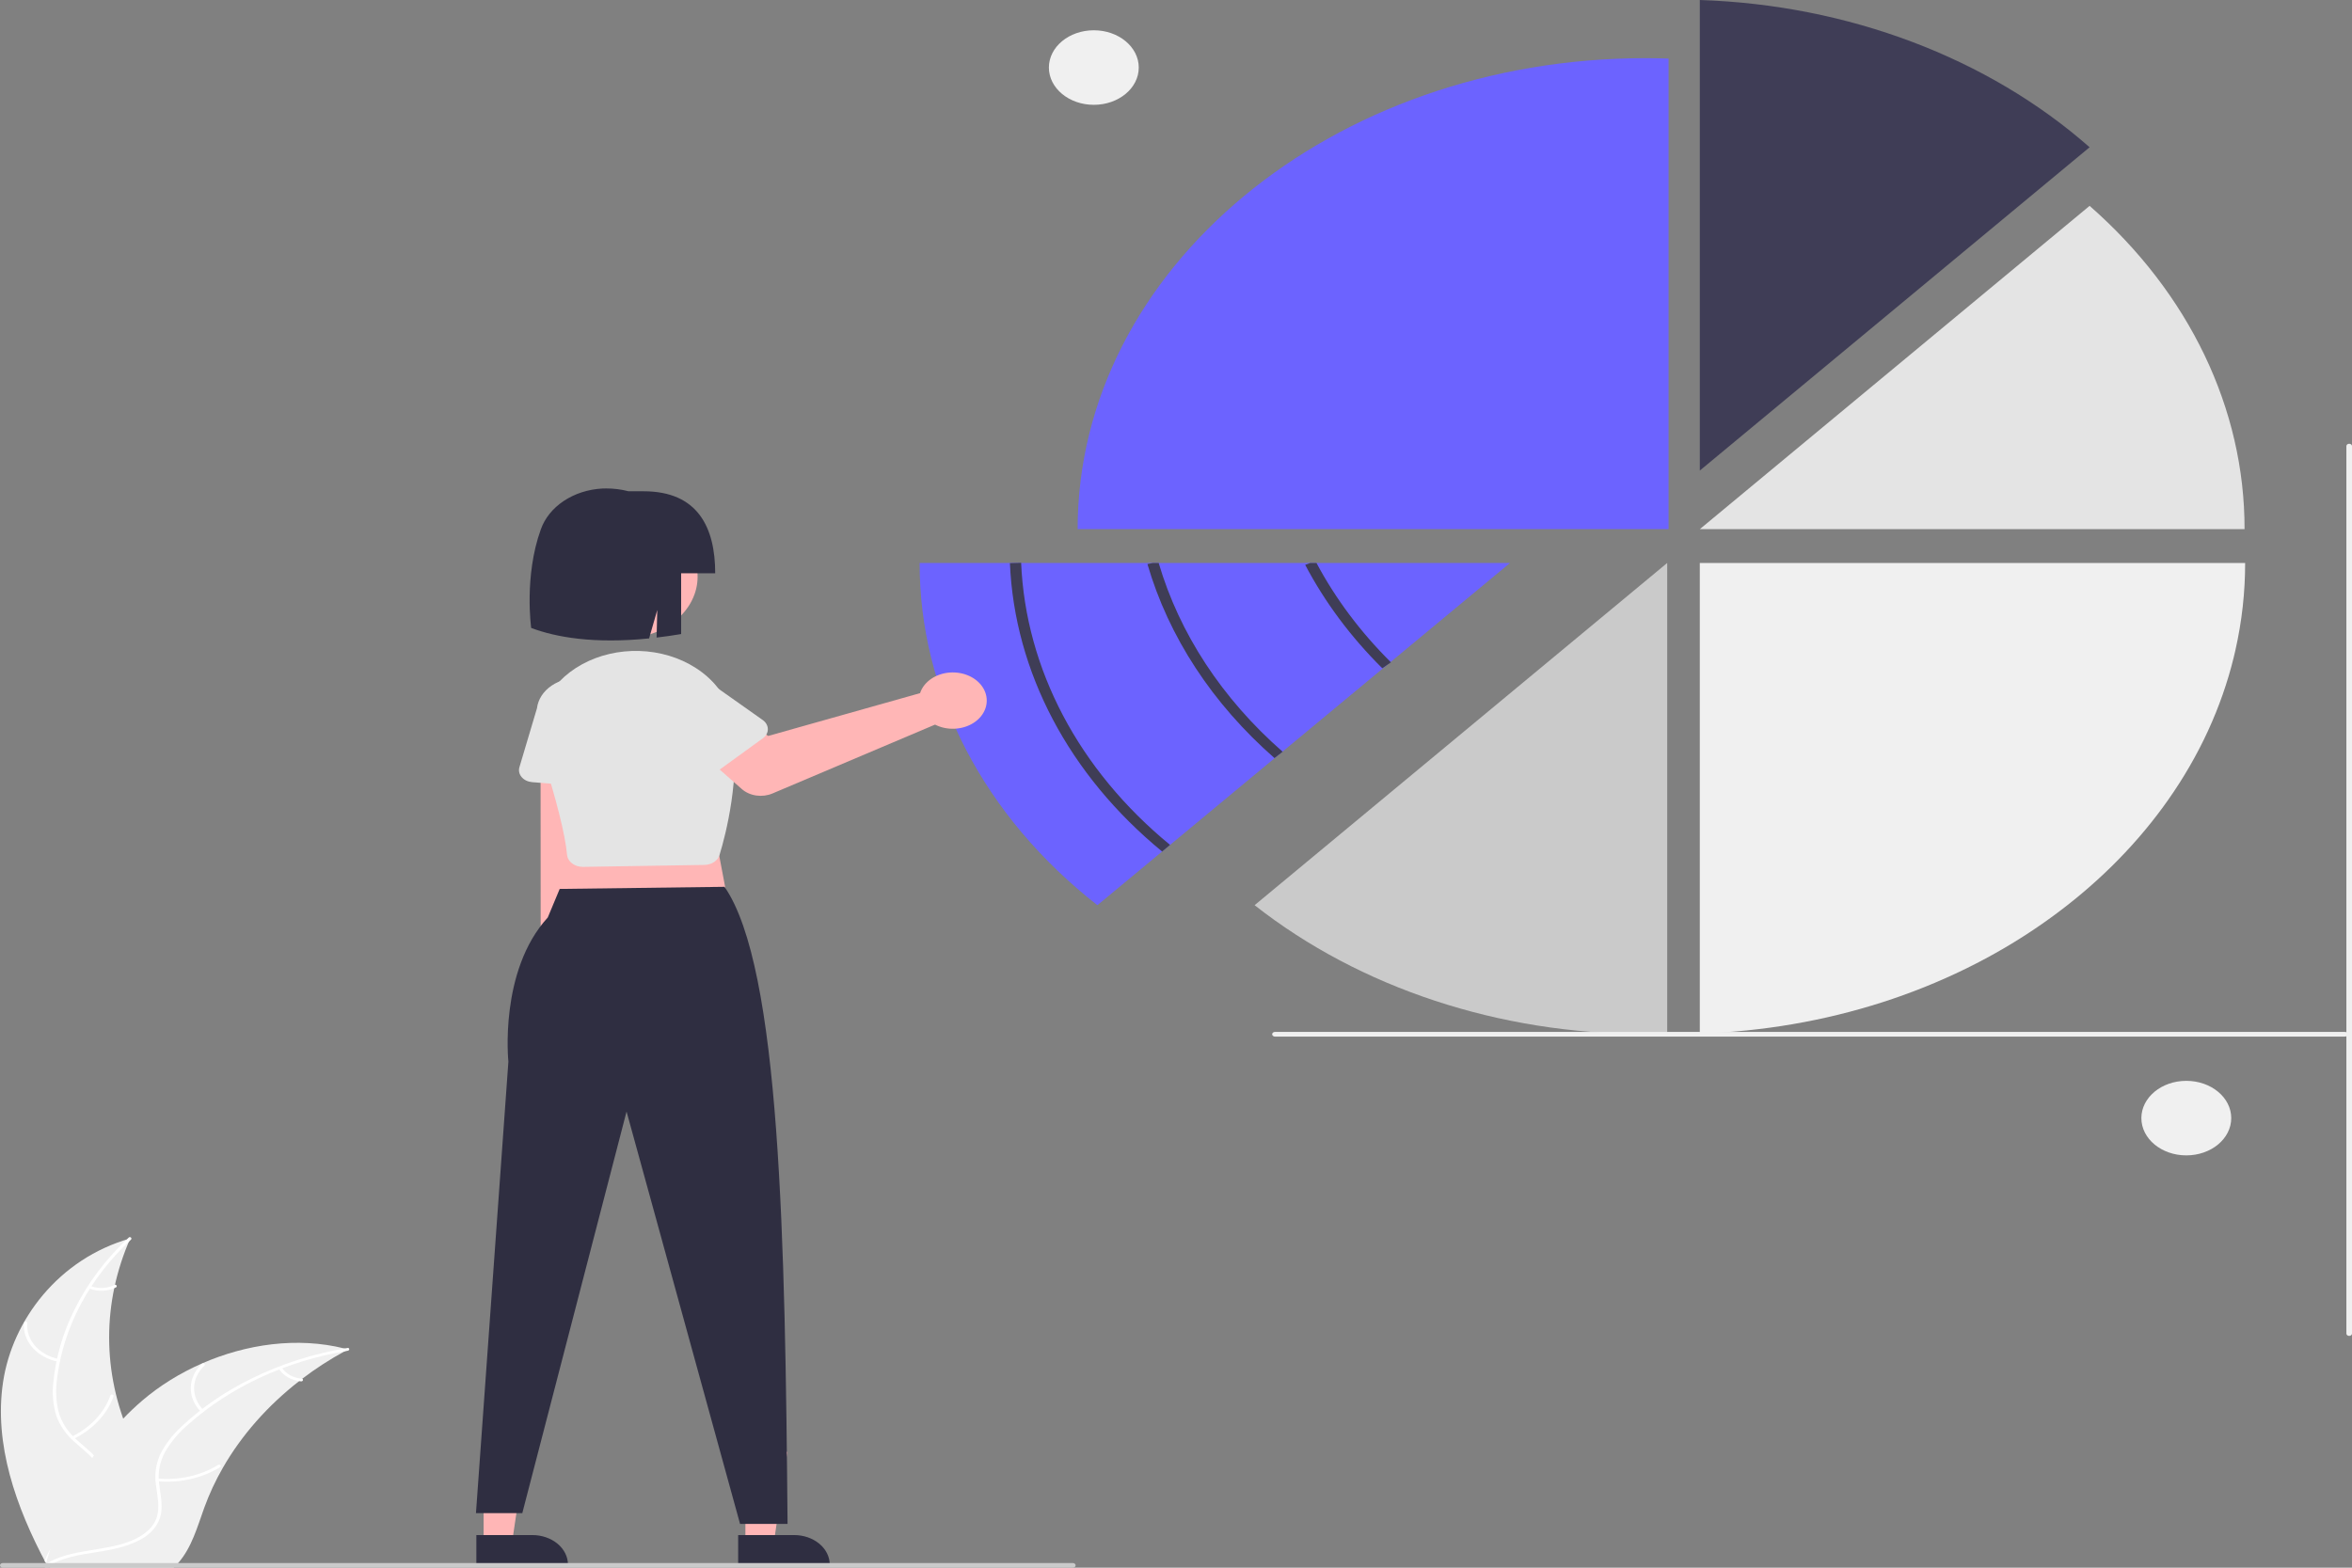 <svg width="300" height="200" viewBox="0 0 300 200" fill="none" xmlns="http://www.w3.org/2000/svg">
<rect x="0" y="0" width="300" height="200" fill="#808080" stroke="none"/>
<g clip-path="url(#clip0_8_246)">
<path d="M0.391 176.314C1.58 168.385 7.502 160.574 16.616 157.994C13.022 166.154 13.023 175.106 16.619 183.266C18.019 186.409 19.971 189.783 18.654 192.951C17.834 194.921 15.829 196.429 13.588 197.372C11.346 198.315 8.859 198.764 6.402 199.205L5.919 199.536C2.019 192.232 -0.797 184.242 0.391 176.314Z" fill="#F0F0F0"/>
<path d="M16.707 158.144C11.399 163.077 8.1 169.273 7.279 175.851C7.072 177.264 7.134 178.696 7.465 180.093C7.839 181.445 8.644 182.69 9.794 183.697C10.844 184.654 12.052 185.532 12.803 186.685C13.177 187.279 13.396 187.932 13.444 188.602C13.492 189.271 13.37 189.942 13.084 190.569C12.42 192.147 11.113 193.434 9.782 194.655C8.304 196.011 6.743 197.4 6.114 199.197C6.038 199.415 5.635 199.304 5.711 199.087C6.804 195.959 10.464 194.183 12.209 191.366C13.024 190.052 13.365 188.526 12.602 187.138C11.934 185.925 10.69 185.018 9.617 184.057C8.477 183.088 7.64 181.902 7.18 180.603C6.765 179.224 6.636 177.797 6.799 176.383C7.103 173.193 8.01 170.063 9.486 167.107C11.148 163.725 13.495 160.605 16.426 157.88C16.608 157.711 16.887 157.976 16.707 158.144V158.144Z" fill="white"/>
<path d="M7.393 173.72C6.082 173.456 4.926 172.813 4.133 171.908C3.339 171.002 2.96 169.892 3.062 168.775C3.084 168.549 3.508 168.567 3.486 168.793C3.389 169.832 3.742 170.866 4.483 171.708C5.224 172.551 6.303 173.145 7.526 173.385C7.792 173.438 7.657 173.772 7.393 173.72Z" fill="white"/>
<path d="M9.185 183.27C11.554 182.097 13.302 180.226 14.082 178.03C14.159 177.813 14.562 177.923 14.485 178.141C13.669 180.424 11.844 182.368 9.376 183.585C9.14 183.7 8.951 183.385 9.185 183.27H9.185Z" fill="white"/>
<path d="M11.542 164.059C12.024 164.249 12.555 164.336 13.088 164.314C13.62 164.291 14.138 164.16 14.594 163.93C14.828 163.812 15.017 164.127 14.785 164.245C14.28 164.496 13.708 164.641 13.119 164.667C12.531 164.693 11.943 164.599 11.409 164.393C11.356 164.377 11.313 164.345 11.288 164.304C11.263 164.263 11.258 164.215 11.274 164.171C11.292 164.127 11.33 164.09 11.38 164.069C11.43 164.048 11.488 164.044 11.542 164.059Z" fill="white"/>
<path d="M44.398 172.154C44.254 172.232 44.111 172.309 43.968 172.389C42.048 173.436 40.234 174.611 38.544 175.902C38.412 176 38.279 176.101 38.15 176.202C34.118 179.348 30.825 183.087 28.439 187.23C27.491 188.88 26.696 190.586 26.06 192.336C25.183 194.752 24.463 197.429 22.725 199.406C22.547 199.613 22.353 199.812 22.145 200H6.444C6.409 199.985 6.373 199.973 6.337 199.958L5.71 199.982C5.735 199.89 5.764 199.795 5.789 199.703C5.803 199.649 5.821 199.596 5.835 199.542C5.846 199.507 5.857 199.471 5.864 199.438C5.868 199.426 5.871 199.415 5.875 199.406C5.882 199.373 5.893 199.343 5.9 199.313C6.058 198.782 6.22 198.25 6.387 197.718C6.387 197.715 6.387 197.715 6.391 197.712C7.677 193.661 9.382 189.664 11.764 186.009C11.835 185.899 11.907 185.786 11.986 185.676C13.071 184.033 14.316 182.467 15.708 180.993C16.473 180.187 17.288 179.415 18.147 178.678C20.373 176.777 22.945 175.178 25.77 173.941C31.401 171.474 37.921 170.529 43.939 172.036C44.093 172.074 44.243 172.113 44.398 172.154Z" fill="#F0F0F0"/>
<path d="M44.362 172.32C36.544 173.608 29.413 176.907 23.984 181.749C22.793 182.774 21.804 183.948 21.054 185.229C20.371 186.496 20.11 187.891 20.298 189.27C20.442 190.559 20.769 191.863 20.532 193.158C20.4 193.82 20.1 194.451 19.652 195.009C19.205 195.568 18.621 196.042 17.937 196.4C16.262 197.329 14.285 197.703 12.335 198.013C10.171 198.357 7.917 198.686 6.111 199.808C5.892 199.944 5.65 199.654 5.869 199.519C9.011 197.567 13.223 197.977 16.66 196.599C18.265 195.957 19.645 194.909 20.042 193.42C20.39 192.118 20.054 190.772 19.895 189.469C19.688 188.126 19.881 186.761 20.456 185.494C21.125 184.186 22.058 182.982 23.215 181.934C25.772 179.539 28.768 177.492 32.092 175.869C35.873 174 40.012 172.681 44.33 171.969C44.597 171.925 44.628 172.276 44.362 172.32H44.362Z" fill="white"/>
<path d="M25.622 180.104C24.766 179.238 24.31 178.148 24.334 177.029C24.357 175.909 24.86 174.833 25.752 173.993C25.933 173.824 26.259 174.049 26.078 174.219C25.246 175 24.777 176.002 24.758 177.045C24.738 178.087 25.168 179.101 25.971 179.904C26.145 180.078 25.795 180.278 25.622 180.104H25.622Z" fill="white"/>
<path d="M20.121 188.625C22.864 188.871 25.618 188.25 27.834 186.887C28.054 186.752 28.295 187.041 28.076 187.176C25.767 188.592 22.899 189.233 20.046 188.971C19.773 188.946 19.851 188.6 20.121 188.625Z" fill="white"/>
<path d="M35.946 174.463C36.192 174.855 36.553 175.19 36.994 175.438C37.436 175.687 37.945 175.84 38.476 175.885C38.748 175.907 38.67 176.253 38.4 176.231C37.814 176.179 37.252 176.01 36.763 175.736C36.275 175.463 35.874 175.095 35.597 174.663C35.566 174.624 35.555 174.577 35.565 174.532C35.575 174.486 35.605 174.446 35.65 174.418C35.697 174.392 35.754 174.382 35.809 174.39C35.864 174.398 35.913 174.425 35.946 174.463Z" fill="white"/>
<path d="M266.531 18.787C253.564 7.365 235.712 0.619 216.813 0V60.033L266.531 18.787Z" fill="#3F3D56"/>
<path d="M266.531 26.262L216.813 67.508H286.296C286.32 52.166 279.246 37.402 266.531 26.262Z" fill="#E4E4E4"/>
<path d="M286.37 71.822C286.373 75.563 285.955 79.297 285.123 82.975C285.059 83.266 284.991 83.554 284.919 83.843C283.35 90.257 280.518 96.414 276.537 102.065C276.325 102.368 276.107 102.672 275.888 102.969V102.972C271.965 108.328 267.058 113.144 261.345 117.245C261.062 117.45 260.779 117.652 260.492 117.851C248.215 126.42 232.844 131.348 216.811 131.854V71.822H286.37Z" fill="#F0F0F0"/>
<path d="M209.784 131.907C210.745 131.907 211.701 131.886 212.654 131.856V71.82L160.026 115.48C173.459 126.047 191.272 131.927 209.784 131.907Z" fill="#CACACA"/>
<path d="M209.882 7.421C169.881 7.421 137.454 34.323 137.454 67.508H212.828V7.475C211.85 7.442 210.869 7.421 209.882 7.421Z" fill="#6C63FF"/>
<path d="M192.603 71.822L177.375 84.455L176.877 84.868L176.866 84.877L163.587 95.89L163.082 96.309L148.736 108.211L148.23 108.63V108.633L139.974 115.48C132.804 109.871 127.094 103.104 123.195 95.596C119.296 88.088 117.291 79.997 117.302 71.822H192.603Z" fill="#6C63FF"/>
<path d="M74.463 126.507C75.017 126.228 75.491 125.852 75.851 125.405C76.211 124.958 76.448 124.45 76.546 123.919C76.644 123.387 76.6 122.845 76.418 122.329C76.236 121.813 75.919 121.336 75.491 120.933L76.089 93.908L68.95 94.404L68.966 120.751C68.197 121.392 67.738 122.246 67.676 123.15C67.615 124.054 67.955 124.945 68.633 125.654C69.31 126.364 70.278 126.843 71.353 127C72.427 127.157 73.534 126.982 74.463 126.507Z" fill="#FFB6B6"/>
<path d="M77.214 100.523L67.878 99.785C67.612 99.764 67.355 99.696 67.124 99.585C66.893 99.474 66.693 99.323 66.539 99.142C66.385 98.962 66.279 98.756 66.229 98.538C66.18 98.321 66.187 98.097 66.251 97.882L68.493 90.351C68.63 89.224 69.301 88.188 70.357 87.471C71.414 86.753 72.77 86.412 74.129 86.523C75.488 86.634 76.738 87.187 77.606 88.062C78.474 88.936 78.888 90.061 78.758 91.188L79.245 98.91C79.259 99.131 79.215 99.352 79.117 99.558C79.019 99.763 78.868 99.949 78.675 100.102C78.482 100.256 78.252 100.372 78 100.445C77.748 100.518 77.48 100.544 77.214 100.523H77.214Z" fill="#E4E4E4"/>
<path d="M61.685 196.818H65.308L67.031 185.226L61.685 185.226L61.685 196.818Z" fill="#FFB6B6"/>
<path d="M60.761 195.837L67.896 195.837H67.896C69.102 195.837 70.258 196.234 71.111 196.941C71.964 197.649 72.443 198.608 72.443 199.609V199.731L60.761 199.731L60.761 195.837Z" fill="#2F2E41"/>
<path d="M95.077 196.818H98.7L100.423 185.226L95.076 185.226L95.077 196.818Z" fill="#FFB6B6"/>
<path d="M94.153 195.837L101.287 195.837H101.288C102.493 195.837 103.65 196.234 104.502 196.941C105.355 197.649 105.834 198.608 105.834 199.609V199.731L94.153 199.731L94.153 195.837Z" fill="#2F2E41"/>
<path d="M90.703 103.687L93.067 116.19L70.609 116.435L73.564 104.423L90.703 103.687Z" fill="#FFB6B6"/>
<path d="M92.415 113.137C99.541 123.435 100.149 158.352 100.454 194.417H94.396L79.917 141.808L66.619 193.043H60.709L64.846 135.434C64.846 135.434 63.627 123.871 69.87 117.048L71.39 113.405L92.415 113.137Z" fill="#2F2E41"/>
<path d="M74.334 110.592C74.203 110.592 74.072 110.582 73.944 110.56C73.511 110.489 73.119 110.301 72.827 110.027C72.535 109.753 72.359 109.407 72.326 109.043C72.104 106.519 71.003 102.127 69.055 95.988C68.397 93.901 68.542 91.697 69.471 89.682C70.4 87.668 72.065 85.945 74.234 84.755C76.402 83.566 78.965 82.969 81.563 83.048C84.161 83.128 86.664 83.88 88.721 85.199C90.037 86.036 91.137 87.085 91.952 88.284C92.767 89.483 93.281 90.806 93.464 92.174C94.432 99.249 92.606 106.353 91.776 109.079C91.667 109.435 91.421 109.751 91.074 109.98C90.728 110.208 90.3 110.336 89.858 110.344L74.377 110.592C74.363 110.592 74.349 110.592 74.334 110.592Z" fill="#E4E4E4"/>
<path d="M117.585 87.894C117.492 88.067 117.415 88.246 117.356 88.429L97.979 93.891L94.234 91.178L88.559 95.331L94.625 100.669C95.115 101.1 95.76 101.388 96.464 101.489C97.168 101.59 97.893 101.499 98.529 101.229L119.264 92.443C120.014 92.824 120.886 93.007 121.765 92.968C122.643 92.928 123.486 92.668 124.182 92.221C124.877 91.774 125.392 91.162 125.658 90.466C125.924 89.771 125.929 89.024 125.671 88.327C125.414 87.629 124.906 87.013 124.216 86.56C123.526 86.108 122.686 85.84 121.808 85.793C120.93 85.746 120.056 85.922 119.302 86.297C118.547 86.672 117.948 87.229 117.585 87.894Z" fill="#FFB6B6"/>
<path d="M97.303 94.19L90.239 99.308C90.038 99.454 89.802 99.562 89.546 99.625C89.29 99.688 89.021 99.705 88.757 99.674C88.492 99.642 88.239 99.564 88.015 99.445C87.79 99.325 87.599 99.167 87.455 98.981L82.402 92.454C81.51 91.596 81.064 90.48 81.162 89.35C81.26 88.221 81.893 87.169 82.924 86.426C83.955 85.684 85.299 85.311 86.662 85.389C88.024 85.467 89.293 85.99 90.191 86.843L97.286 91.857C97.489 92.001 97.653 92.179 97.765 92.38C97.878 92.581 97.937 92.799 97.939 93.02C97.94 93.242 97.884 93.461 97.775 93.663C97.665 93.865 97.504 94.044 97.303 94.19Z" fill="#E4E4E4"/>
<path d="M87.815 77.357C90.33 73.539 88.639 68.753 84.038 66.666C79.436 64.579 73.666 65.982 71.151 69.799C68.635 73.617 70.327 78.403 74.928 80.49C79.53 82.577 85.299 81.174 87.815 77.357Z" fill="#FFB6B6"/>
<path d="M82.097 62.675H80.171C79.247 62.435 78.284 62.313 77.316 62.314C77.156 62.314 76.998 62.317 76.84 62.324C75.04 62.418 73.318 62.971 71.911 63.907C70.504 64.843 69.479 66.116 68.977 67.553C66.823 73.516 67.754 80.112 67.754 80.112C70.896 81.291 75.699 82.164 82.792 81.447L83.836 77.819L83.749 81.338C84.748 81.223 85.792 81.074 86.878 80.891V73.132H91.225C91.225 67.355 89.06 62.675 82.097 62.675Z" fill="#2F2E41"/>
<path d="M299.104 132.244H162.624C162.529 132.244 162.437 132.212 162.37 132.157C162.303 132.101 162.265 132.025 162.265 131.946C162.265 131.868 162.303 131.792 162.37 131.736C162.437 131.681 162.529 131.649 162.624 131.649H299.104C299.199 131.649 299.291 131.681 299.358 131.736C299.425 131.792 299.463 131.868 299.463 131.946C299.463 132.025 299.425 132.101 299.358 132.157C299.291 132.212 299.199 132.244 299.104 132.244Z" fill="#F0F0F0"/>
<path d="M299.284 170.134V56.909C299.284 56.831 299.321 56.755 299.388 56.699C299.456 56.644 299.547 56.612 299.642 56.612C299.737 56.612 299.828 56.644 299.895 56.699C299.962 56.755 300 56.831 300 56.909V170.134C300 170.213 299.962 170.288 299.895 170.344C299.828 170.4 299.737 170.431 299.642 170.431C299.547 170.431 299.456 170.4 299.388 170.344C299.321 170.288 299.284 170.213 299.284 170.134Z" fill="#F0F0F0"/>
<path d="M278.865 147.4C282.031 147.4 284.597 145.271 284.597 142.645C284.597 140.019 282.031 137.89 278.865 137.89C275.7 137.89 273.134 140.019 273.134 142.645C273.134 145.271 275.7 147.4 278.865 147.4Z" fill="#F0F0F0"/>
<path d="M139.519 13.373C142.684 13.373 145.25 11.244 145.25 8.618C145.25 5.992 142.684 3.863 139.519 3.863C136.353 3.863 133.787 5.992 133.787 8.618C133.787 11.244 136.353 13.373 139.519 13.373Z" fill="#F0F0F0"/>
<path d="M137.197 199.703C137.197 199.742 137.188 199.781 137.17 199.817C137.152 199.853 137.126 199.886 137.093 199.913C137.059 199.941 137.02 199.963 136.976 199.978C136.933 199.993 136.886 200 136.839 200H0.358C0.263 200 0.172 199.969 0.105 199.913C0.038 199.857 -1.52588e-05 199.782 -1.52588e-05 199.703C-1.52588e-05 199.624 0.038 199.548 0.105 199.493C0.172 199.437 0.263 199.406 0.358 199.406H136.839C136.886 199.406 136.933 199.413 136.976 199.428C137.02 199.443 137.059 199.465 137.093 199.492C137.126 199.52 137.152 199.553 137.17 199.589C137.188 199.625 137.197 199.664 137.197 199.703Z" fill="#CACACA"/>
<path d="M148.23 108.632C136.346 98.869 129.402 85.71 128.815 71.843L130.247 71.8C130.822 85.366 137.615 98.238 149.241 107.789L148.23 108.632Z" fill="#3F3D56"/>
<path d="M163.602 95.902L162.563 96.716C154.646 89.781 149.058 81.246 146.357 71.961L147.052 71.822H147.79C150.447 80.846 155.891 89.141 163.587 95.89L163.602 95.902Z" fill="#3F3D56"/>
<path d="M177.414 84.496L176.877 84.868L176.866 84.877L176.315 85.257C172.295 81.269 168.983 76.825 166.478 72.059L167.133 71.822H167.918C170.344 76.378 173.528 80.63 177.375 84.455C177.387 84.469 177.4 84.483 177.414 84.496Z" fill="#3F3D56"/>
</g>
<defs>
<clipPath id="clip0_8_246">
<rect width="300" height="200" fill="white"/>
</clipPath>
</defs>
</svg>
